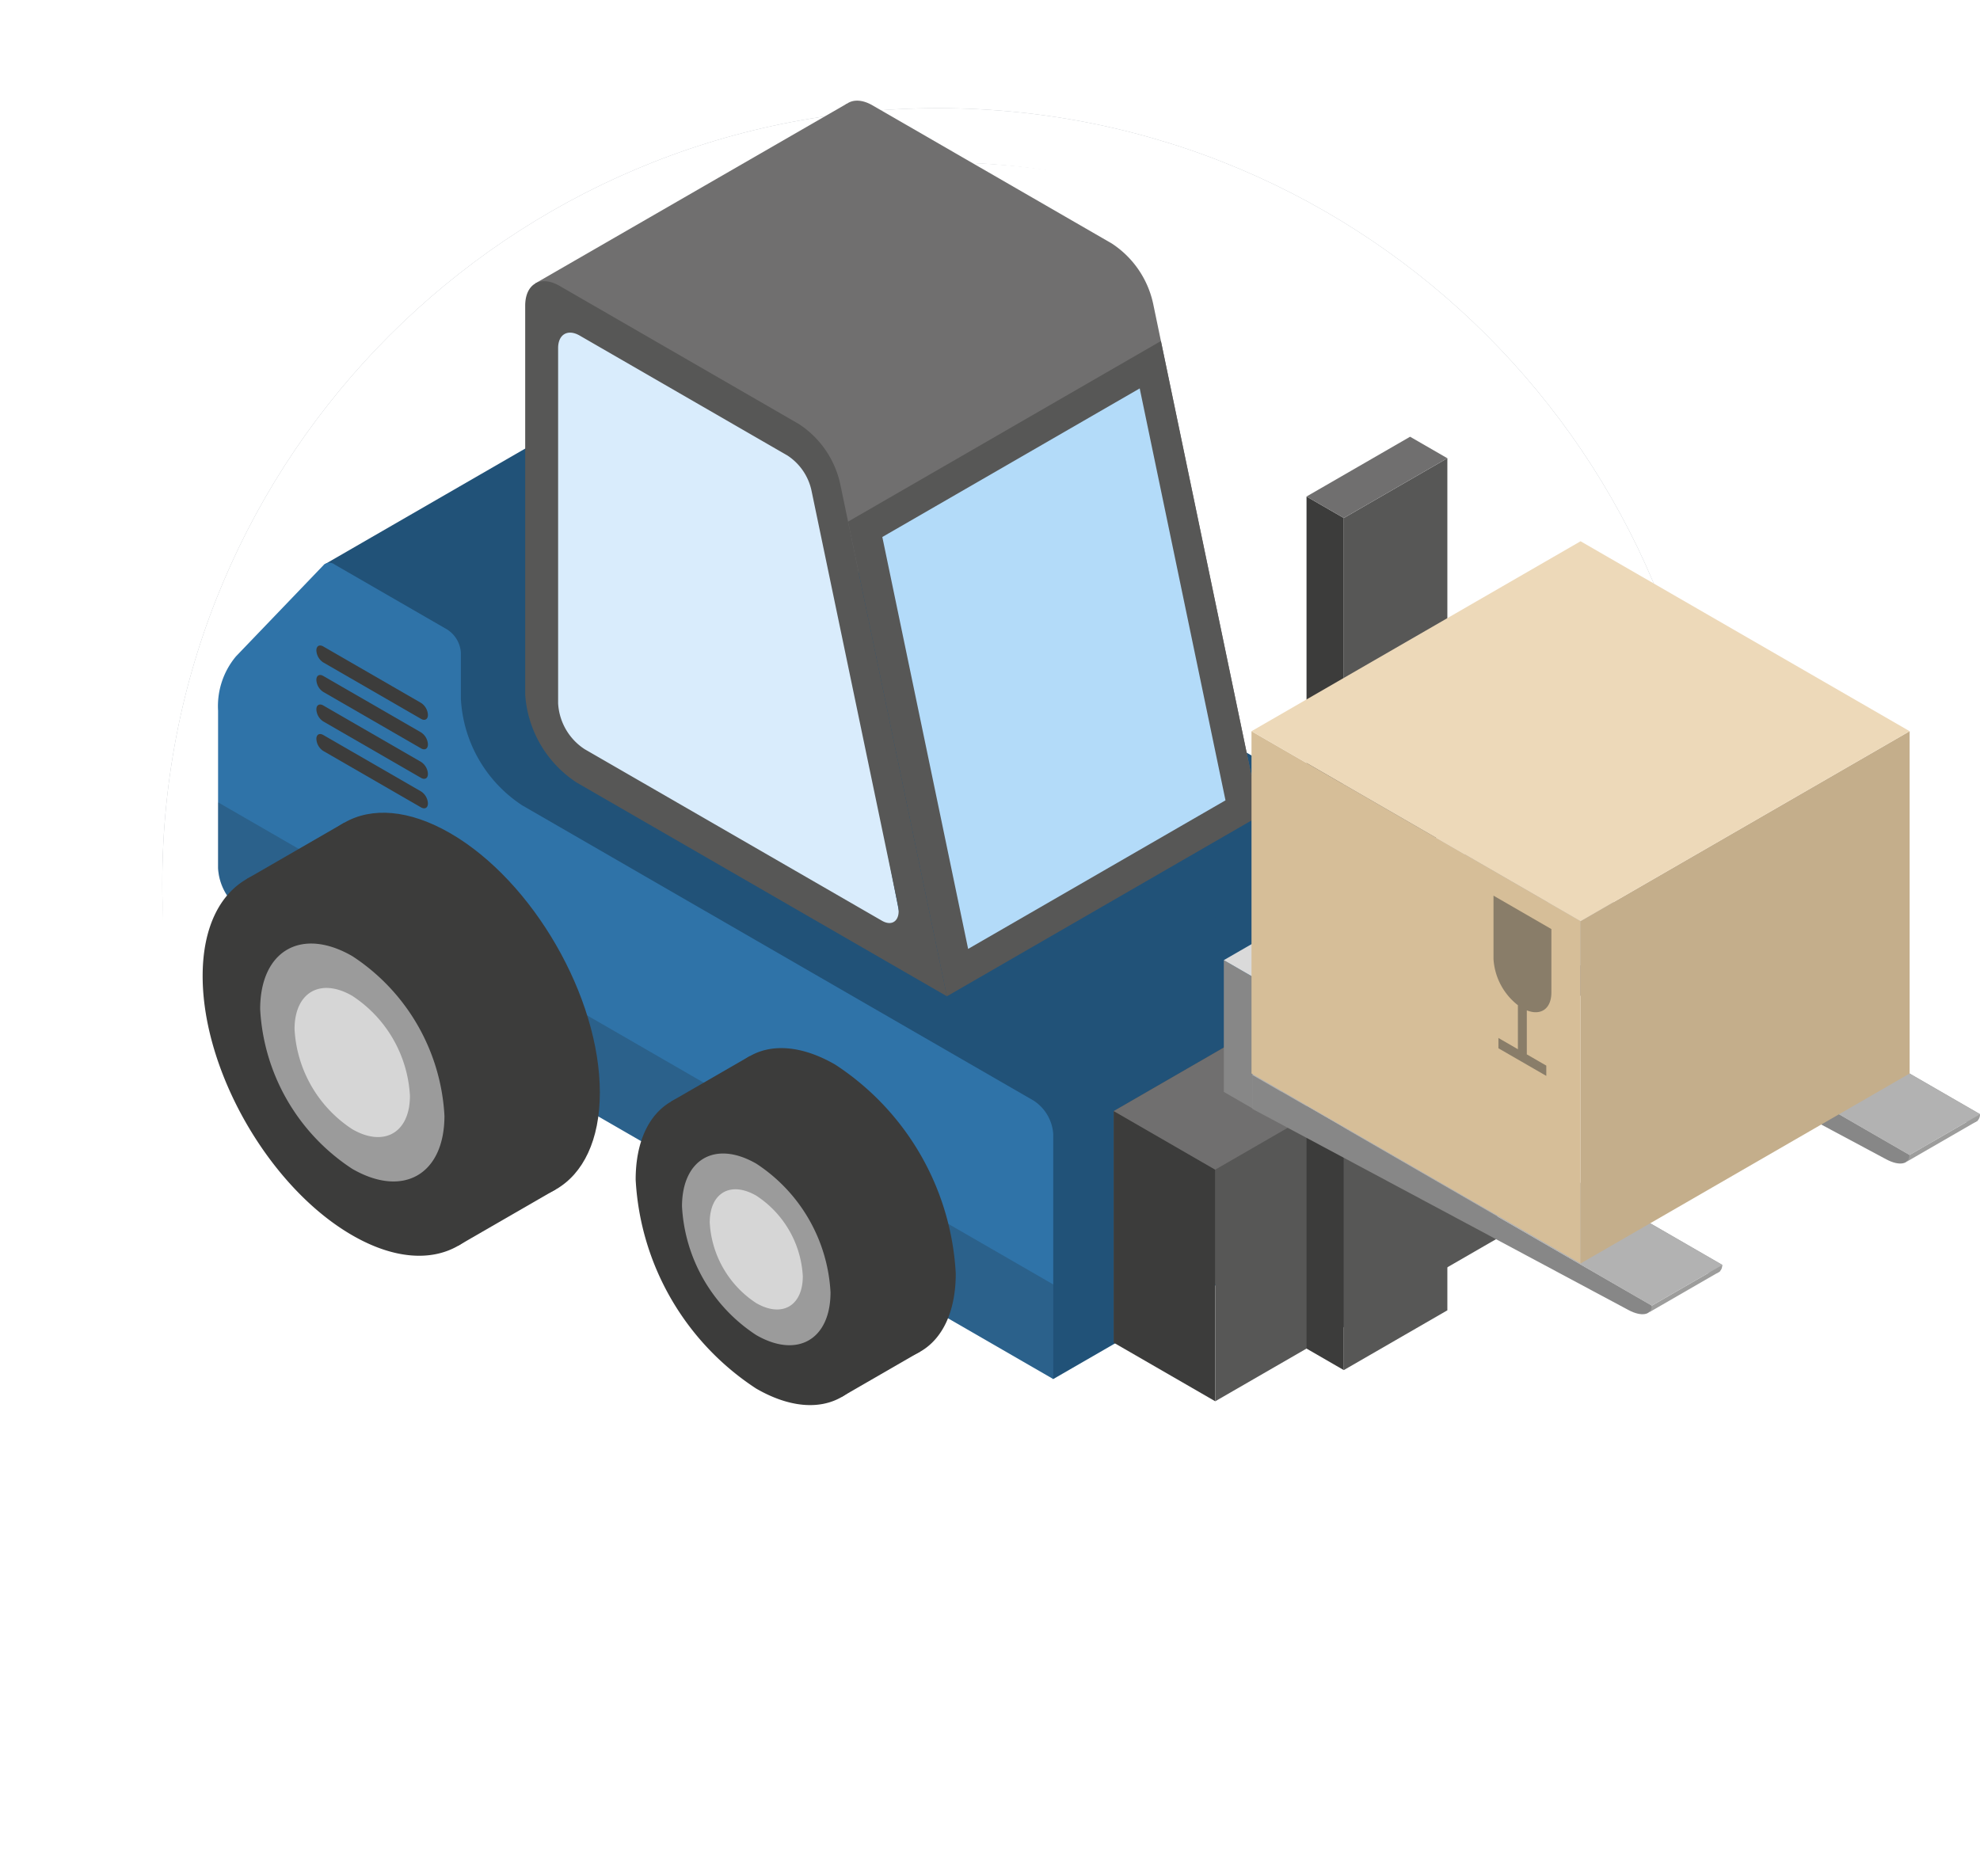 <svg xmlns="http://www.w3.org/2000/svg" xmlns:xlink="http://www.w3.org/1999/xlink" width="109.814" height="104.069" viewBox="0 0 109.814 104.069">
  <defs>
    <filter id="Trazado_1002360" x="0" y="0" width="104.069" height="104.069" filterUnits="userSpaceOnUse">
      <feOffset dy="3" input="SourceAlpha"/>
      <feGaussianBlur stdDeviation="3" result="blur"/>
      <feFlood flood-opacity="0.412"/>
      <feComposite operator="in" in2="blur"/>
    </filter>
    <filter id="Trazado_1002360-2" x="0" y="0" width="104.069" height="104.069" filterUnits="userSpaceOnUse">
      <feOffset dy="3" input="SourceAlpha"/>
      <feGaussianBlur stdDeviation="3" result="blur-2"/>
      <feFlood flood-opacity="0.161" result="color"/>
      <feComposite operator="out" in="SourceGraphic" in2="blur-2"/>
      <feComposite operator="in" in="color"/>
      <feComposite operator="in" in2="SourceGraphic"/>
    </filter>
  </defs>
  <g id="Grupo_1172102" data-name="Grupo 1172102" transform="translate(-1296.333 -269.229)">
    <g data-type="innerShadowGroup">
      <g transform="matrix(1, 0, 0, 1, 1296.33, 269.23)" filter="url(#Trazado_1002360)">
        <g id="Trazado_1002360-3" data-name="Trazado 1002360" transform="translate(9 6)" fill="#a8aeb5">
          <path d="M 43.035 84.569 C 37.427 84.569 31.987 83.471 26.868 81.306 C 21.922 79.214 17.48 76.219 13.665 72.404 C 9.85 68.589 6.855 64.147 4.763 59.201 C 2.598 54.082 1.5 48.642 1.5 43.035 C 1.5 37.427 2.598 31.987 4.763 26.868 C 6.855 21.922 9.85 17.48 13.665 13.665 C 17.48 9.85 21.922 6.855 26.868 4.763 C 31.987 2.598 37.427 1.5 43.035 1.5 C 48.642 1.5 54.082 2.598 59.201 4.763 C 64.147 6.855 68.589 9.85 72.404 13.665 C 76.219 17.48 79.214 21.922 81.306 26.868 C 83.471 31.987 84.569 37.427 84.569 43.035 C 84.569 48.642 83.471 54.082 81.306 59.201 C 79.214 64.147 76.219 68.589 72.404 72.404 C 68.589 76.219 64.147 79.214 59.201 81.306 C 54.082 83.471 48.642 84.569 43.035 84.569 Z" stroke="none"/>
          <path d="M 43.035 3 C 37.629 3 32.386 4.058 27.452 6.145 C 22.685 8.161 18.404 11.048 14.726 14.726 C 11.048 18.404 8.161 22.685 6.145 27.452 C 4.058 32.386 3 37.629 3 43.035 C 3 48.44 4.058 53.683 6.145 58.617 C 8.161 63.384 11.048 67.666 14.726 71.343 C 18.404 75.021 22.685 77.908 27.452 79.924 C 32.386 82.011 37.629 83.069 43.035 83.069 C 48.44 83.069 53.683 82.011 58.617 79.924 C 63.384 77.908 67.666 75.021 71.343 71.343 C 75.021 67.666 77.908 63.384 79.924 58.617 C 82.011 53.683 83.069 48.44 83.069 43.035 C 83.069 37.629 82.011 32.386 79.924 27.452 C 77.908 22.685 75.021 18.404 71.343 14.726 C 67.666 11.048 63.384 8.161 58.617 6.145 C 53.683 4.058 48.44 3 43.035 3 M 43.035 0 C 66.802 0 86.069 19.267 86.069 43.035 C 86.069 66.802 66.802 86.069 43.035 86.069 C 19.267 86.069 0 66.802 0 43.035 C 0 19.267 19.267 0 43.035 0 Z" stroke="none" fill="#fff"/>
        </g>
      </g>
      <g id="Trazado_1002360-4" data-name="Trazado 1002360" transform="translate(1305.333 275.229)" fill="#a8aeb5">
        <path d="M 43.035 84.569 C 37.427 84.569 31.987 83.471 26.868 81.306 C 21.922 79.214 17.48 76.219 13.665 72.404 C 9.85 68.589 6.855 64.147 4.763 59.201 C 2.598 54.082 1.5 48.642 1.5 43.035 C 1.5 37.427 2.598 31.987 4.763 26.868 C 6.855 21.922 9.85 17.48 13.665 13.665 C 17.48 9.85 21.922 6.855 26.868 4.763 C 31.987 2.598 37.427 1.5 43.035 1.5 C 48.642 1.5 54.082 2.598 59.201 4.763 C 64.147 6.855 68.589 9.85 72.404 13.665 C 76.219 17.48 79.214 21.922 81.306 26.868 C 83.471 31.987 84.569 37.427 84.569 43.035 C 84.569 48.642 83.471 54.082 81.306 59.201 C 79.214 64.147 76.219 68.589 72.404 72.404 C 68.589 76.219 64.147 79.214 59.201 81.306 C 54.082 83.471 48.642 84.569 43.035 84.569 Z" stroke="none"/>
        <path d="M 43.035 3 C 37.629 3 32.386 4.058 27.452 6.145 C 22.685 8.161 18.404 11.048 14.726 14.726 C 11.048 18.404 8.161 22.685 6.145 27.452 C 4.058 32.386 3 37.629 3 43.035 C 3 48.44 4.058 53.683 6.145 58.617 C 8.161 63.384 11.048 67.666 14.726 71.343 C 18.404 75.021 22.685 77.908 27.452 79.924 C 32.386 82.011 37.629 83.069 43.035 83.069 C 48.44 83.069 53.683 82.011 58.617 79.924 C 63.384 77.908 67.666 75.021 71.343 71.343 C 75.021 67.666 77.908 63.384 79.924 58.617 C 82.011 53.683 83.069 48.44 83.069 43.035 C 83.069 37.629 82.011 32.386 79.924 27.452 C 77.908 22.685 75.021 18.404 71.343 14.726 C 67.666 11.048 63.384 8.161 58.617 6.145 C 53.683 4.058 48.44 3 43.035 3 M 43.035 0 C 66.802 0 86.069 19.267 86.069 43.035 C 86.069 66.802 66.802 86.069 43.035 86.069 C 19.267 86.069 0 66.802 0 43.035 C 0 19.267 19.267 0 43.035 0 Z" stroke="none"/>
      </g>
      <g transform="matrix(1, 0, 0, 1, 1296.33, 269.23)" filter="url(#Trazado_1002360-2)">
        <g id="Trazado_1002360-5" data-name="Trazado 1002360" transform="translate(9 6)" fill="#fff">
          <path d="M 43.035 84.569 C 37.427 84.569 31.987 83.471 26.868 81.306 C 21.922 79.214 17.48 76.219 13.665 72.404 C 9.85 68.589 6.855 64.147 4.763 59.201 C 2.598 54.082 1.5 48.642 1.5 43.035 C 1.5 37.427 2.598 31.987 4.763 26.868 C 6.855 21.922 9.85 17.48 13.665 13.665 C 17.48 9.85 21.922 6.855 26.868 4.763 C 31.987 2.598 37.427 1.5 43.035 1.5 C 48.642 1.5 54.082 2.598 59.201 4.763 C 64.147 6.855 68.589 9.85 72.404 13.665 C 76.219 17.48 79.214 21.922 81.306 26.868 C 83.471 31.987 84.569 37.427 84.569 43.035 C 84.569 48.642 83.471 54.082 81.306 59.201 C 79.214 64.147 76.219 68.589 72.404 72.404 C 68.589 76.219 64.147 79.214 59.201 81.306 C 54.082 83.471 48.642 84.569 43.035 84.569 Z" stroke="none"/>
          <path d="M 43.035 3 C 37.629 3 32.386 4.058 27.452 6.145 C 22.685 8.161 18.404 11.048 14.726 14.726 C 11.048 18.404 8.161 22.685 6.145 27.452 C 4.058 32.386 3 37.629 3 43.035 C 3 48.44 4.058 53.683 6.145 58.617 C 8.161 63.384 11.048 67.666 14.726 71.343 C 18.404 75.021 22.685 77.908 27.452 79.924 C 32.386 82.011 37.629 83.069 43.035 83.069 C 48.44 83.069 53.683 82.011 58.617 79.924 C 63.384 77.908 67.666 75.021 71.343 71.343 C 75.021 67.666 77.908 63.384 79.924 58.617 C 82.011 53.683 83.069 48.44 83.069 43.035 C 83.069 37.629 82.011 32.386 79.924 27.452 C 77.908 22.685 75.021 18.404 71.343 14.726 C 67.666 11.048 63.384 8.161 58.617 6.145 C 53.683 4.058 48.44 3 43.035 3 M 43.035 0 C 66.802 0 86.069 19.267 86.069 43.035 C 86.069 66.802 66.802 86.069 43.035 86.069 C 19.267 86.069 0 66.802 0 43.035 C 0 19.267 19.267 0 43.035 0 Z" stroke="none"/>
        </g>
      </g>
      <g id="Trazado_1002360-6" data-name="Trazado 1002360" transform="translate(1305.333 275.229)" fill="none">
        <path d="M 43.035 84.569 C 37.427 84.569 31.987 83.471 26.868 81.306 C 21.922 79.214 17.48 76.219 13.665 72.404 C 9.85 68.589 6.855 64.147 4.763 59.201 C 2.598 54.082 1.5 48.642 1.5 43.035 C 1.5 37.427 2.598 31.987 4.763 26.868 C 6.855 21.922 9.85 17.48 13.665 13.665 C 17.48 9.85 21.922 6.855 26.868 4.763 C 31.987 2.598 37.427 1.5 43.035 1.5 C 48.642 1.5 54.082 2.598 59.201 4.763 C 64.147 6.855 68.589 9.85 72.404 13.665 C 76.219 17.48 79.214 21.922 81.306 26.868 C 83.471 31.987 84.569 37.427 84.569 43.035 C 84.569 48.642 83.471 54.082 81.306 59.201 C 79.214 64.147 76.219 68.589 72.404 72.404 C 68.589 76.219 64.147 79.214 59.201 81.306 C 54.082 83.471 48.642 84.569 43.035 84.569 Z" stroke="none"/>
        <path d="M 43.035 3 C 37.629 3 32.386 4.058 27.452 6.145 C 22.685 8.161 18.404 11.048 14.726 14.726 C 11.048 18.404 8.161 22.685 6.145 27.452 C 4.058 32.386 3 37.629 3 43.035 C 3 48.44 4.058 53.683 6.145 58.617 C 8.161 63.384 11.048 67.666 14.726 71.343 C 18.404 75.021 22.685 77.908 27.452 79.924 C 32.386 82.011 37.629 83.069 43.035 83.069 C 48.44 83.069 53.683 82.011 58.617 79.924 C 63.384 77.908 67.666 75.021 71.343 71.343 C 75.021 67.666 77.908 63.384 79.924 58.617 C 82.011 53.683 83.069 48.44 83.069 43.035 C 83.069 37.629 82.011 32.386 79.924 27.452 C 77.908 22.685 75.021 18.404 71.343 14.726 C 67.666 11.048 63.384 8.161 58.617 6.145 C 53.683 4.058 48.44 3 43.035 3 M 43.035 0 C 66.802 0 86.069 19.267 86.069 43.035 C 86.069 66.802 66.802 86.069 43.035 86.069 C 19.267 86.069 0 66.802 0 43.035 C 0 19.267 19.267 0 43.035 0 Z" stroke="none" fill="#fff"/>
      </g>
    </g>
    <g id="Grupo_1171942" data-name="Grupo 1171942" transform="translate(1089.819 248.697)">
      <g id="Grupo_1171926" data-name="Grupo 1171926">
        <g id="Grupo_1171925" data-name="Grupo 1171925">
          <path id="Trazado_1032540" data-name="Trazado 1032540" d="M247.1,38.8l-4.874,5.081a4.289,4.289,0,0,0-.99,3.009v8.737a3.063,3.063,0,0,0,1.381,2.393L287.55,83.966V70.394a2.4,2.4,0,0,0-1.077-1.866l-3.965-2.289L258.1,52.148a7.533,7.533,0,0,1-3.4-5.805c0-.027-.007-.056-.007-.083V43.692a1.651,1.651,0,0,0-.747-1.294L247.7,38.792A.484.484,0,0,0,247.1,38.8Z" fill="#215278"/>
          <path id="Trazado_1032541" data-name="Trazado 1032541" d="M247.1,38.8l5.828,13.387,34.628,31.777L264.93,97.026,230.7,65.694l-6.227-13.832Z" fill="#215278"/>
          <g id="Grupo_1171924" data-name="Grupo 1171924">
            <path id="Trazado_1032542" data-name="Trazado 1032542" d="M219.6,56.942l4.874-5.081a.485.485,0,0,1,.608-.01l6.246,3.606a1.652,1.652,0,0,1,.747,1.294v2.568c0,.027.007.056.007.083a7.535,7.535,0,0,0,3.4,5.805L259.887,79.3l3.965,2.289a2.4,2.4,0,0,1,1.077,1.866V97.025L219.99,71.081a3.062,3.062,0,0,1-1.381-2.392V59.952A4.3,4.3,0,0,1,219.6,56.942Z" fill="#2f73a8"/>
            <g id="Grupo_1171923" data-name="Grupo 1171923">
              <path id="Trazado_1032543" data-name="Trazado 1032543" d="M224.441,57.275l5.426,3.133c.21.121.38.023.38-.219V60.18a.84.84,0,0,0-.38-.658l-5.426-3.133c-.21-.121-.38-.023-.38.219v.009A.84.84,0,0,0,224.441,57.275Z" fill="#3c3c3b"/>
              <path id="Trazado_1032544" data-name="Trazado 1032544" d="M224.441,58.911l5.426,3.133c.21.121.38.023.38-.219v-.009a.84.84,0,0,0-.38-.658l-5.426-3.133c-.21-.121-.38-.023-.38.219v.009A.838.838,0,0,0,224.441,58.911Z" fill="#3c3c3b"/>
              <path id="Trazado_1032545" data-name="Trazado 1032545" d="M224.441,60.548l5.426,3.133c.21.121.38.023.38-.219v-.009a.84.84,0,0,0-.38-.658l-5.426-3.133c-.21-.121-.38-.023-.38.219v.009A.838.838,0,0,0,224.441,60.548Z" fill="#3c3c3b"/>
              <path id="Trazado_1032546" data-name="Trazado 1032546" d="M224.441,62.185l5.426,3.133c.21.121.38.023.38-.219V65.09a.839.839,0,0,0-.38-.658L224.441,61.3c-.21-.121-.38-.023-.38.219v.009A.84.84,0,0,0,224.441,62.185Z" fill="#3c3c3b"/>
            </g>
            <path id="Trazado_1032547" data-name="Trazado 1032547" d="M218.61,65.037v3.651a3.063,3.063,0,0,0,1.381,2.392L264.93,97.025V91.78Z" fill="#1d1d1b" opacity="0.2"/>
          </g>
        </g>
        <path id="Trazado_1032548" data-name="Trazado 1032548" d="M255.852,53.923l20.532,11.854-5.913-28.393a5.332,5.332,0,0,0-2.292-3.344l-13.274-7.664c-1.055-.609-1.911-.115-1.911,1.1V49.04A6.335,6.335,0,0,0,255.852,53.923Zm.437-1.854a3.248,3.248,0,0,1-1.469-2.545v-19.7c0-.767.538-1.078,1.2-.694l11.518,6.65a3.1,3.1,0,0,1,1.335,1.947l4.8,23.026c.161.772-.282,1.186-.892.834Z" fill="#706f6f"/>
        <path id="Trazado_1032549" data-name="Trazado 1032549" d="M256.777,73.183l-19.9-11.936-.334-23.888,14.963,8.587Z" fill="#d9ecfc"/>
        <path id="Trazado_1032550" data-name="Trazado 1032550" d="M275.084,65.369,259.7,74.388,254.82,49.524l15.248-8.61Z" fill="#b3dbf9"/>
        <path id="Trazado_1032551" data-name="Trazado 1032551" d="M253.467,26.292,268.527,35l2.4,5.189-17.263,9.967-1.535-4.4-15.928-9.505Z" fill="#706f6f"/>
        <path id="Trazado_1032552" data-name="Trazado 1032552" d="M238.5,63.941l20.532,11.854L253.119,47.4a5.328,5.328,0,0,0-2.292-3.344l-13.274-7.664c-1.055-.609-1.911-.115-1.911,1.1v21.56A6.335,6.335,0,0,0,238.5,63.941Zm.437-1.854a3.25,3.25,0,0,1-1.469-2.545v-19.7c0-.767.538-1.078,1.2-.694l11.518,6.65a3.1,3.1,0,0,1,1.335,1.947l4.8,23.026c.161.772-.282,1.186-.892.834Z" fill="#575756"/>
        <path id="Trazado_1032553" data-name="Trazado 1032553" d="M259.031,75.795l17.352-10.018L270.9,39.449,253.548,49.467Zm10.693-33.718,4.758,22.849-14.274,8.241-4.759-22.848Z" fill="#575756"/>
      </g>
      <g id="Grupo_1171933" data-name="Grupo 1171933">
        <g id="Grupo_1171927" data-name="Grupo 1171927">
          <path id="Trazado_1032554" data-name="Trazado 1032554" d="M283.923,85.982,268.286,95.01V82.162l15.637-9.027Z" fill="#575756"/>
          <path id="Trazado_1032555" data-name="Trazado 1032555" d="M273.913,85.411l-5.627-3.249V95.01l5.627,3.249Z" fill="#3c3c3b"/>
          <path id="Trazado_1032556" data-name="Trazado 1032556" d="M289.55,89.232l-15.637,9.027V85.411l15.637-9.027Z" fill="#575756"/>
          <path id="Trazado_1032557" data-name="Trazado 1032557" d="M283.923,73.135l-15.637,9.027,5.627,3.249,15.637-9.027Z" fill="#706f6f"/>
        </g>
        <g id="Grupo_1171928" data-name="Grupo 1171928">
          <path id="Trazado_1032558" data-name="Trazado 1032558" d="M281.043,49.266l-2.067-1.193V95.336l2.067,1.194Z" fill="#3c3c3b"/>
          <path id="Trazado_1032559" data-name="Trazado 1032559" d="M286.787,93.214l-5.744,3.316V49.266l5.744-3.316Z" fill="#575756"/>
          <path id="Trazado_1032560" data-name="Trazado 1032560" d="M284.72,44.757l-5.744,3.316,2.067,1.193,5.744-3.316Z" fill="#706f6f"/>
        </g>
        <g id="Grupo_1171930" data-name="Grupo 1171930">
          <path id="Trazado_1032561" data-name="Trazado 1032561" d="M275.971,82.012l-1.582-.914V73.79l1.582.913Z" fill="#878787"/>
          <g id="Grupo_1171929" data-name="Grupo 1171929">
            <path id="Trazado_1032562" data-name="Trazado 1032562" d="M294.126,71.53,275.971,82.012V74.7l18.155-10.481Z" fill="#9d9d9c"/>
            <path id="Trazado_1032563" data-name="Trazado 1032563" d="M292.544,63.308,274.389,73.79l1.582.913,18.155-10.481Z" fill="#dadada"/>
          </g>
        </g>
        <g id="Grupo_1171931" data-name="Grupo 1171931">
          <path id="Trazado_1032564" data-name="Trazado 1032564" d="M300.745,90.941l-20.864-11.16V77.9l22.152,12.789V90.7C302.033,91.222,301.468,91.328,300.745,90.941Z" fill="#9d9d9c"/>
          <path id="Trazado_1032565" data-name="Trazado 1032565" d="M302.033,90.7l-.136.362-3.909,2.257.136-.362Z" fill="#9d9d9c"/>
          <path id="Trazado_1032566" data-name="Trazado 1032566" d="M296.836,93.2l-20.864-11.16V80.158l22.152,12.789v.009C298.124,93.479,297.559,93.585,296.836,93.2Z" fill="#878787"/>
          <path id="Trazado_1032567" data-name="Trazado 1032567" d="M302.033,90.7,279.881,77.9l-3.91,2.257,22.153,12.8Z" fill="#b2b2b2"/>
        </g>
        <g id="Grupo_1171932" data-name="Grupo 1171932">
          <path id="Trazado_1032568" data-name="Trazado 1032568" d="M315.04,82.582l-20.864-11.16V69.541L316.328,82.33v.009C316.327,82.863,315.763,82.969,315.04,82.582Z" fill="#9d9d9c"/>
          <path id="Trazado_1032569" data-name="Trazado 1032569" d="M316.327,82.34l-.135.362-3.909,2.257.135-.362Z" fill="#9d9d9c"/>
          <path id="Trazado_1032570" data-name="Trazado 1032570" d="M311.13,84.839l-20.864-11.16V71.8l22.152,12.789V84.6C312.418,85.12,311.853,85.226,311.13,84.839Z" fill="#878787"/>
          <path id="Trazado_1032571" data-name="Trazado 1032571" d="M316.327,82.34l-22.152-12.8L290.266,71.8l22.152,12.8Z" fill="#b2b2b2"/>
        </g>
      </g>
      <g id="Grupo_1171935" data-name="Grupo 1171935">
        <path id="Trazado_1032572" data-name="Trazado 1032572" d="M223.183,71.533c-.005,5.291,3.706,11.73,8.293,14.382s8.305.512,8.307-4.78-3.706-11.729-8.293-14.383S223.185,66.241,223.183,71.533Z" fill="#3c3c3b"/>
        <rect id="Rectángulo_420911" data-name="Rectángulo 420911" width="6.269" height="23.48" transform="matrix(0.866, -0.5, 0.5, 0.866, 220.178, 69.3)" fill="#3c3c3b"/>
        <g id="Grupo_1171934" data-name="Grupo 1171934">
          <path id="Trazado_1032573" data-name="Trazado 1032573" d="M220.759,76.411c0-3.375,2.369-4.744,5.295-3.055a11.7,11.7,0,0,1,5.294,9.169c0,3.377-2.369,4.744-5.295,3.056A11.7,11.7,0,0,1,220.759,76.411Z" fill="#9b9b9b"/>
          <path id="Trazado_1032574" data-name="Trazado 1032574" d="M226.046,89.049c4.585,2.652,8.305.512,8.307-4.78s-3.706-11.729-8.293-14.383-8.305-.511-8.307,4.782S221.46,86.4,226.046,89.049Zm.012-15.479a11.3,11.3,0,0,1,5.106,8.853c0,3.258-2.293,4.575-5.115,2.943a11.3,11.3,0,0,1-5.106-8.855C220.945,73.255,223.236,71.938,226.058,73.57Z" fill="#3c3c3b"/>
          <path id="Trazado_1032575" data-name="Trazado 1032575" d="M222.85,77.618c0-2.042,1.434-2.87,3.2-1.848a7.078,7.078,0,0,1,3.2,5.547c0,2.043-1.434,2.871-3.2,1.85A7.082,7.082,0,0,1,222.85,77.618Z" fill="#d6d6d6"/>
        </g>
      </g>
      <g id="Grupo_1171937" data-name="Grupo 1171937">
        <path id="Trazado_1032576" data-name="Trazado 1032576" d="M246.145,83.439a14.78,14.78,0,0,0,6.683,11.589c3.694,2.137,6.692.413,6.694-3.852a14.783,14.783,0,0,0-6.683-11.59C249.145,77.45,246.147,79.175,246.145,83.439Z" fill="#3c3c3b"/>
        <rect id="Rectángulo_420912" data-name="Rectángulo 420912" width="5.052" height="18.92" transform="matrix(0.866, -0.5, 0.5, 0.866, 243.722, 81.638)" fill="#3c3c3b"/>
        <g id="Grupo_1171936" data-name="Grupo 1171936">
          <path id="Trazado_1032577" data-name="Trazado 1032577" d="M244.192,87.37c0-2.72,1.909-3.823,4.266-2.462a9.429,9.429,0,0,1,4.266,7.388c0,2.721-1.909,3.823-4.266,2.462A9.425,9.425,0,0,1,244.192,87.37Z" fill="#9b9b9b"/>
          <path id="Trazado_1032578" data-name="Trazado 1032578" d="M248.452,97.554c3.694,2.137,6.692.413,6.694-3.852a14.783,14.783,0,0,0-6.683-11.59c-3.694-2.136-6.692-.411-6.694,3.853A14.784,14.784,0,0,0,248.452,97.554Zm.01-12.473a9.1,9.1,0,0,1,4.114,7.134c0,2.626-1.848,3.686-4.122,2.371a9.1,9.1,0,0,1-4.115-7.135C244.342,84.827,246.188,83.766,248.462,85.081Z" fill="#3c3c3b"/>
          <path id="Trazado_1032579" data-name="Trazado 1032579" d="M245.877,88.343c0-1.645,1.156-2.313,2.581-1.489a5.7,5.7,0,0,1,2.581,4.47c0,1.647-1.155,2.314-2.581,1.491A5.708,5.708,0,0,1,245.877,88.343Z" fill="#d6d6d6"/>
        </g>
      </g>
      <g id="Grupo_1171941" data-name="Grupo 1171941">
        <g id="Grupo_1171938" data-name="Grupo 1171938">
          <path id="Trazado_1032580" data-name="Trazado 1032580" d="M294.175,90.615,275.924,80.078V61.091l18.251,10.537Z" fill="#d6be98"/>
          <path id="Trazado_1032581" data-name="Trazado 1032581" d="M292.556,75.579V72.067l-3.21-1.854v3.512A3.516,3.516,0,0,0,290.7,76.29v2.442l-1.081-.624v.57l2.655,1.533v-.57l-1.081-.624V76.575C291.961,76.882,292.556,76.5,292.556,75.579Z" fill="#3c3c3b" opacity="0.5"/>
        </g>
        <g id="Grupo_1171939" data-name="Grupo 1171939">
          <path id="Trazado_1032582" data-name="Trazado 1032582" d="M312.426,80.078,294.175,90.615V71.628l18.251-10.537Z" fill="#c4ae8b"/>
        </g>
        <g id="Grupo_1171940" data-name="Grupo 1171940">
          <path id="Trazado_1032583" data-name="Trazado 1032583" d="M294.175,50.555,275.924,61.091l18.251,10.537,18.251-10.537Z" fill="#edd9b9"/>
        </g>
      </g>
    </g>
  </g>
</svg>

